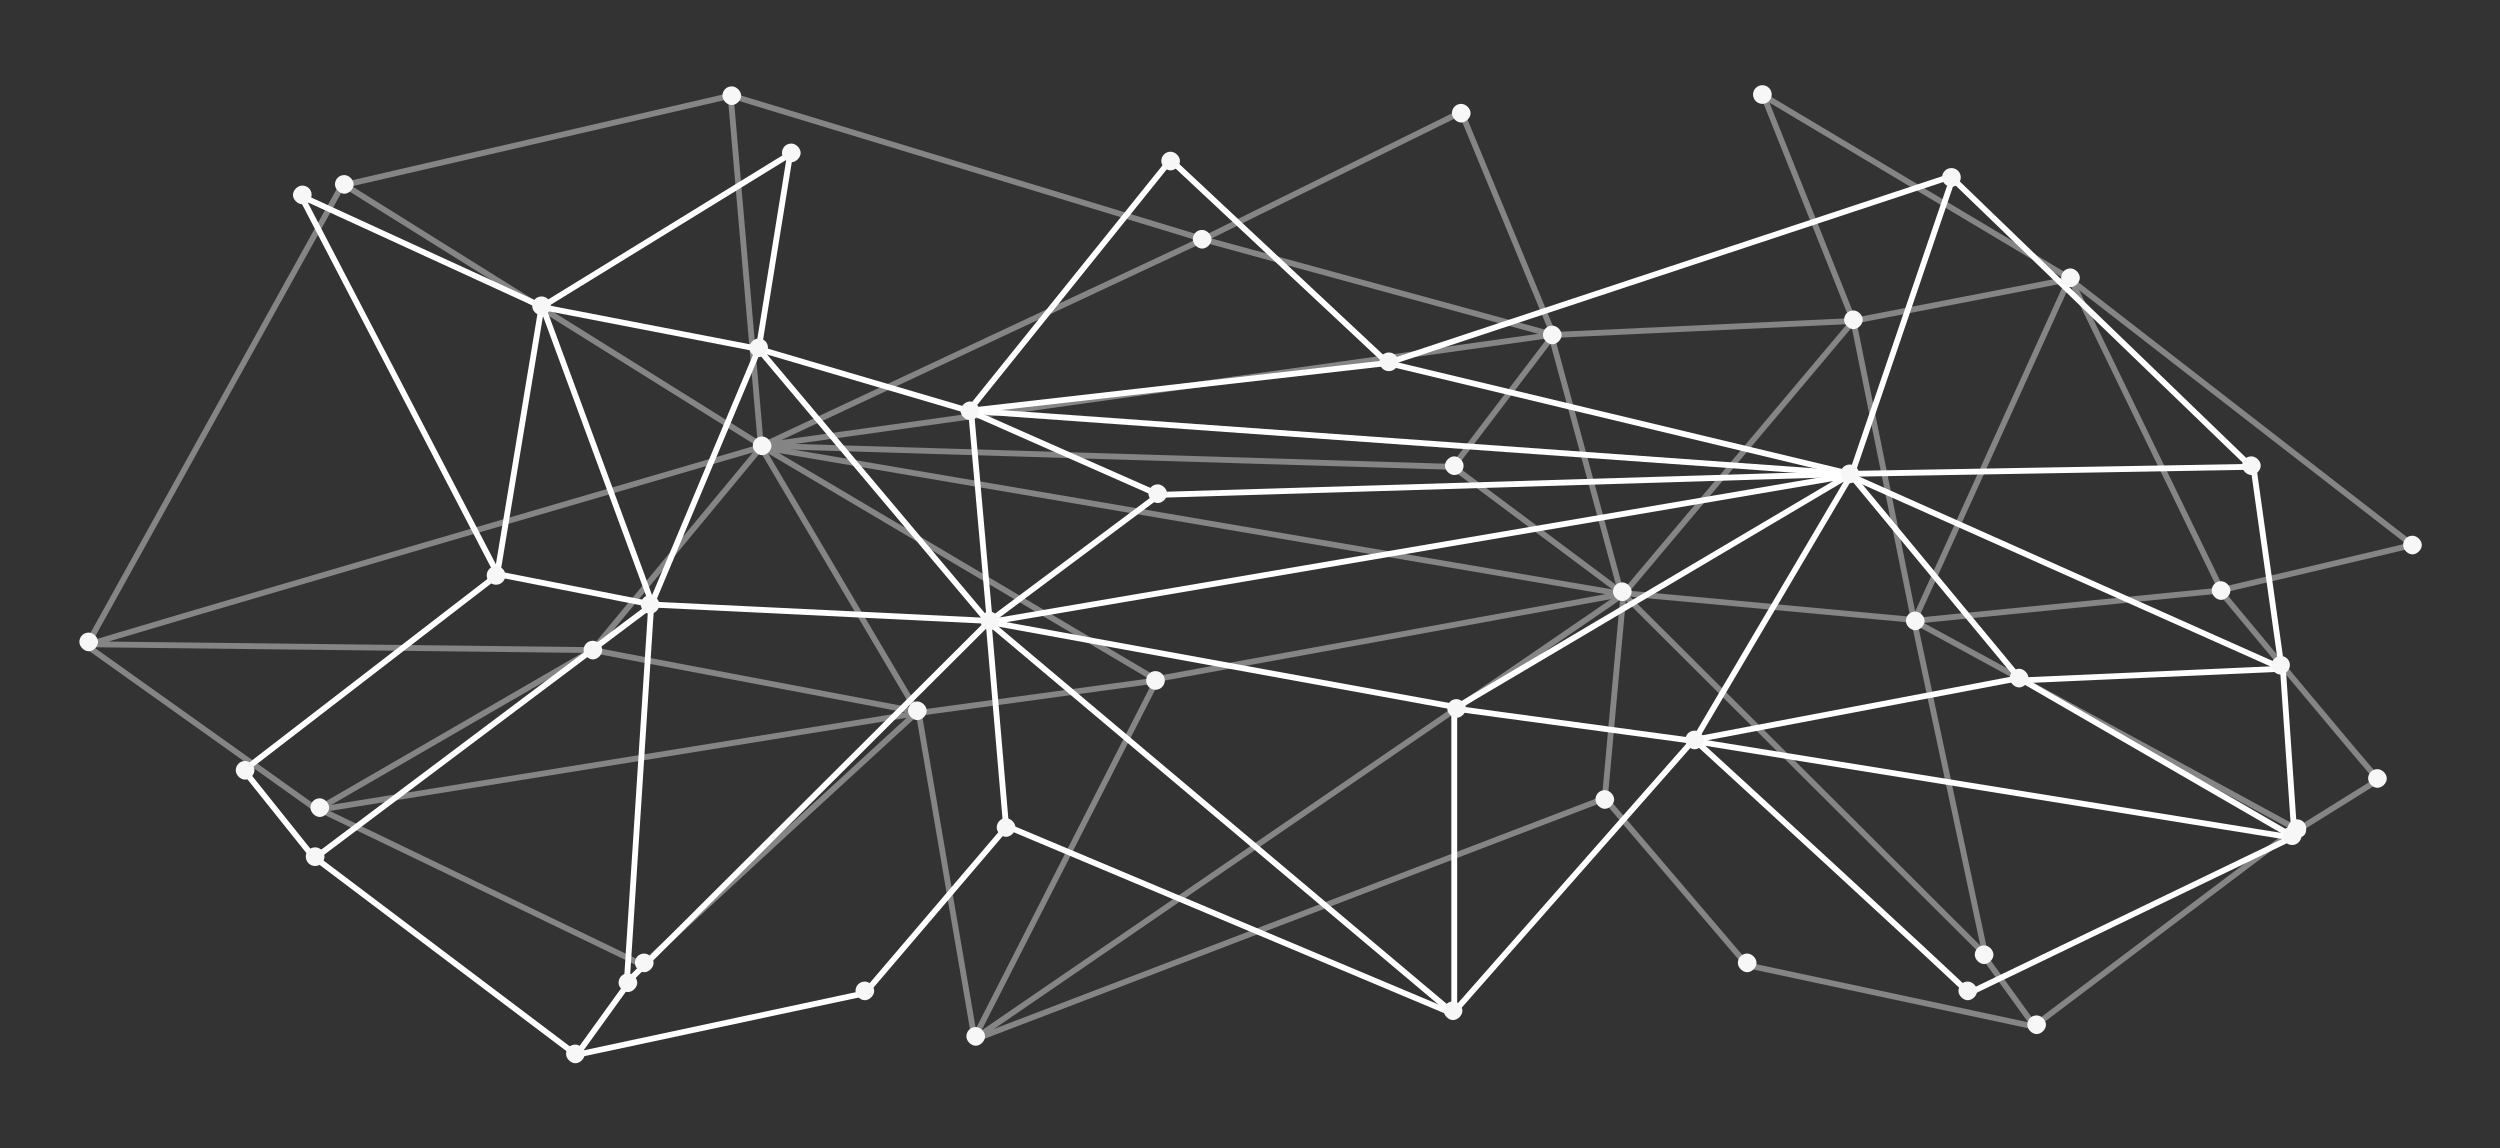 <?xml version="1.0" encoding="UTF-8"?>
<svg id="OBJECTS" xmlns="http://www.w3.org/2000/svg" version="1.1" viewBox="0 0 214.2 98.4">
  <rect x="0" y="0" width="214.2" height="98.4" fill="#333333" stroke="none"/>
  <!-- Generator: Adobe Illustrator 29.0.1, SVG Export Plug-In . SVG Version: 2.1.0 Build 192)  -->
  <defs>
    <style>
      .st0 {
        fill: none;
        stroke: #fff;
        stroke-linecap: round;
        stroke-linejoin: round;
        stroke-width: .5px;
      }

      .st1 {
        opacity: .4;
      }

      .st2 {
        fill: #f7f7f7;
      }
    </style>
  </defs>
  <g>
    <g class="st1">
      <polyline class="st0" points="78.7 61 83.5 89 139.1 50.9 170.1 81.8 164 53.2"/>
      <path class="st0" d="M196.9,71.1l6.9-4.3c-.4-.3-13.6-16.2-13.6-16.2l-26.2,2.6,13.3-29.3,29.4,22.8-16.5,3.9"/>
      <polyline class="st0" points="164 53.2 158.8 27.5 133.1 28.7 125.2 9.6 103.1 20.5 62.7 8.2"/>
      <polyline class="st0" points="139.1 50.9 158.8 27.5 151.1 8.2 177.4 23.9 158.8 27.5"/>
      <polyline class="st0" points="133.1 28.7 103.1 20.5 65.3 38.2"/>
      <line class="st0" x1="177.4" y1="23.9" x2="190.3" y2="50.5"/>
      <path class="st0" d="M27.3,69.3l27.8,13.4c1.1-1.2,23.5-21.7,23.5-21.7l-13.4-22.7,73.8,12.6-40,7.3-33.8-20,67.7-9.5,6,22.1,24.9,2.3,32.9,17.9-22.4,16.9-4.4-6.1"/>
      <path class="st0" d="M174.5,88l-24.8-5.3-12.2-14.3-54.1,20.7,15.7-30.8-20.5,2.8-51.4,8.3-19.8-14.1c.9-.4,57.8-17,57.8-17l-2.6-30.1-33.3,7.7L7.5,55.2l43.3.5"/>
      <polyline class="st0" points="137.5 68.4 139.1 50.9 124.5 40 133.1 28.7"/>
      <polyline class="st0" points="124.5 40 65.3 38.2 50.8 55.7"/>
      <polyline class="st0" points="78.7 61 50.8 55.7 27.3 69.3"/>
      <line class="st0" x1="29.6" y1="15.9" x2="65.3" y2="38.2"/>
    </g>
    <g>
      <polyline class="st0" points="145.1 63.4 124.5 86.8 84.7 53.3 53.7 84.2 55.8 51.8"/>
      <path class="st0" d="M26.9,73.5l-6-7.5c.4-.3,21.8-16.8,21.8-16.8l13.2,2.6-9.4-25.5-20.7-9.5,16.9,32.5"/>
      <polyline class="st0" points="55.8 51.8 65 29.9 83 35.2 100.3 13.7 118.9 31.1 167.2 15.1"/>
      <polyline class="st0" points="84.7 53.3 65 29.9 67.7 13.2 46.4 26.3 65 29.9"/>
      <polyline class="st0" points="83 35.2 118.9 31.1 158.5 40.6"/>
      <line class="st0" x1="46.4" y1="26.3" x2="42.6" y2="49.2"/>
      <path class="st0" d="M196.5,71.7l-27.8,13.4c-1.1-1.2-23.5-21.7-23.5-21.7l13.4-22.7-73.8,12.6,40,7.3,33.8-20-75.4-5.4,1.6,18-28.9-1.4-28.9,21.7,22.4,16.9,4.4-6.1"/>
      <path class="st0" d="M49.3,90.4l24.8-5.3,12.2-14.3,38.3,16.1v-26.2c0,0,20.6,2.8,20.6,2.8l51.4,8.3-1-14.5c-.9-.4-37-16.5-37-16.5l8.7-25.5,25.8,24.9,2.4,17.1-22.4,1"/>
      <polyline class="st0" points="86.2 70.8 84.7 53.3 99.3 42.4 83 35.2"/>
      <polyline class="st0" points="99.3 42.4 158.5 40.6 173 58.1"/>
      <polyline class="st0" points="145.1 63.4 173 58.1 196.5 71.7"/>
      <line class="st0" x1="192.8" y1="40" x2="158.5" y2="40.6"/>
    </g>
  </g>
  <g>
    <circle class="st2" cx="46.4" cy="26.2" r=".8"/>
    <path class="st2" d="M67.8,12.3c-.5,0-.8.4-.8.8s.4.8.8.8.8-.4.8-.8-.4-.8-.8-.8Z"/>
    <path class="st2" d="M65.8,29.8c0-.5-.4-.8-.8-.8s-.8.4-.8.8.4.8.8.8.8-.4.8-.8Z"/>
    <path class="st2" d="M100.3,13c-.5,0-.8.4-.8.8s.4.8.8.8.8-.4.8-.8-.4-.8-.8-.8Z"/>
    <path class="st2" d="M83.9,35.2c0-.5-.4-.8-.8-.8s-.8.4-.8.8.4.8.8.8.8-.4.8-.8Z"/>
    <path class="st2" d="M99.2,41.5c-.5,0-.8.4-.8.8s.4.8.8.8.8-.4.8-.8-.4-.8-.8-.8Z"/>
    <circle class="st2" cx="119" cy="31" r=".8"/>
    <circle class="st2" cx="167.2" cy="15.2" r=".8"/>
    <path class="st2" d="M158.5,39.8c-.5,0-.8.4-.8.8s.4.8.8.8.8-.4.8-.8-.4-.8-.8-.8Z"/>
    <path class="st2" d="M192.9,39.1c-.5,0-.8.4-.8.8s.4.8.8.8.8-.4.8-.8-.4-.8-.8-.8Z"/>
    <path class="st2" d="M196.2,57c0-.5-.4-.8-.8-.8s-.8.4-.8.8.4.8.8.8.8-.4.8-.8Z"/>
    <path class="st2" d="M145.2,62.6c-.5,0-.8.4-.8.8s.4.8.8.8.8-.4.8-.8-.4-.8-.8-.8Z"/>
    <path class="st2" d="M173,57.3c-.5,0-.8.4-.8.8s.4.8.8.8.8-.4.8-.8-.4-.8-.8-.8Z"/>
    <path class="st2" d="M74.1,84.1c-.5,0-.8.4-.8.8s.4.8.8.8.8-.4.8-.8-.4-.8-.8-.8Z"/>
    <path class="st2" d="M124.8,59.9c-.5,0-.8.4-.8.8s.4.8.8.8.8-.4.8-.8-.4-.8-.8-.8Z"/>
    <path class="st2" d="M84.8,52.4c-.5,0-.8.4-.8.8s.4.8.8.8.8-.4.8-.8-.4-.8-.8-.8Z"/>
    <path class="st2" d="M55.7,51c-.5,0-.8.4-.8.8s.4.8.8.8.8-.4.8-.8-.4-.8-.8-.8Z"/>
    <circle class="st2" cx="42.5" cy="49.3" r=".8"/>
    <path class="st2" d="M26.7,16.7c0-.5-.4-.8-.8-.8s-.8.4-.8.8.4.8.8.8.8-.4.8-.8Z"/>
    <path class="st2" d="M21,65.2c-.5,0-.8.4-.8.8s.4.8.8.8.8-.4.8-.8-.4-.8-.8-.8Z"/>
    <circle class="st2" cx="27" cy="73.4" r=".8"/>
    <path class="st2" d="M53.8,83.4c-.5,0-.8.4-.8.8s.4.8.8.8.8-.4.8-.8-.4-.8-.8-.8Z"/>
    <path class="st2" d="M86.2,70.1c-.5,0-.8.4-.8.8s.4.8.8.8.8-.4.8-.8-.4-.8-.8-.8Z"/>
    <path class="st2" d="M124.5,85.8c-.5,0-.8.4-.8.8s.4.8.8.8.8-.4.8-.8-.4-.8-.8-.8Z"/>
    <path class="st2" d="M168.6,84.1c-.5,0-.8.4-.8.8s.4.8.8.8.8-.4.8-.8-.4-.8-.8-.8Z"/>
    <path class="st2" d="M49.3,89.5c-.5,0-.8.4-.8.8s.4.8.8.8.8-.4.8-.8-.4-.8-.8-.8Z"/>
    <path class="st2" d="M177.4,23c-.5,0-.8.4-.8.8s.4.8.8.8.8-.4.8-.8-.4-.8-.8-.8Z"/>
    <circle class="st2" cx="151" cy="8.1" r=".8"/>
    <path class="st2" d="M158.8,26.6c-.5,0-.8.4-.8.8s.4.8.8.8.8-.4.8-.8-.4-.8-.8-.8Z"/>
    <path class="st2" d="M125.2,8.9c-.5,0-.8.4-.8.8s.4.8.8.8.8-.4.8-.8-.4-.8-.8-.8Z"/>
    <path class="st2" d="M133,27.9c-.5,0-.8.4-.8.8s.4.8.8.8.8-.4.8-.8-.4-.8-.8-.8Z"/>
    <path class="st2" d="M124.6,40.7c.5,0,.8-.4.8-.8s-.4-.8-.8-.8-.8.4-.8.8.4.8.8.8Z"/>
    <path class="st2" d="M103,19.7c-.5,0-.8.4-.8.8s.4.8.8.8.8-.4.8-.8-.4-.8-.8-.8Z"/>
    <path class="st2" d="M62.7,7.4c-.5,0-.8.4-.8.8s.4.8.8.8.8-.4.8-.8-.4-.8-.8-.8Z"/>
    <path class="st2" d="M65.3,37.4c-.5,0-.8.4-.8.8s.4.8.8.8.8-.4.8-.8-.4-.8-.8-.8Z"/>
    <path class="st2" d="M29.5,15c-.5,0-.8.4-.8.8s.4.8.8.8.8-.4.8-.8-.4-.8-.8-.8Z"/>
    <path class="st2" d="M7.6,54.2c-.5,0-.8.4-.8.8s.4.8.8.8.8-.4.8-.8-.4-.8-.8-.8Z"/>
    <path class="st2" d="M27.4,68.4c-.5,0-.8.4-.8.8s.4.8.8.8.8-.4.8-.8-.4-.8-.8-.8Z"/>
    <path class="st2" d="M78.6,60.1c-.5,0-.8.4-.8.8s.4.8.8.8.8-.4.8-.8-.4-.8-.8-.8Z"/>
    <path class="st2" d="M50.8,54.9c-.5,0-.8.4-.8.8s.4.8.8.8.8-.4.8-.8-.4-.8-.8-.8Z"/>
    <path class="st2" d="M149.7,81.7c-.5,0-.8.4-.8.8s.4.8.8.8.8-.4.8-.8-.4-.8-.8-.8Z"/>
    <circle class="st2" cx="99" cy="58.3" r=".8"/>
    <path class="st2" d="M139,49.9c-.5,0-.8.4-.8.8s.4.8.8.8.8-.4.8-.8-.4-.8-.8-.8Z"/>
    <path class="st2" d="M164.1,52.4c-.5,0-.8.4-.8.8s.4.8.8.8.8-.4.8-.8-.4-.8-.8-.8Z"/>
    <path class="st2" d="M190.3,49.8c-.5,0-.8.4-.8.8s.4.8.8.8.8-.4.8-.8-.4-.8-.8-.8Z"/>
    <path class="st2" d="M206.7,45.9c-.5,0-.8.4-.8.8s.4.8.8.8.8-.4.8-.8-.4-.8-.8-.8Z"/>
    <path class="st2" d="M203.7,65.9c-.5,0-.8.4-.8.8s.4.8.8.8.8-.4.8-.8-.4-.8-.8-.8Z"/>
    <path class="st2" d="M196.8,70.2c-.4,0-.7.3-.8.7-.3.1-.4.4-.4.7,0,.5.4.8.8.8s.7-.3.8-.7c.3-.1.4-.4.4-.7,0-.5-.4-.8-.8-.8Z"/>
    <path class="st2" d="M170,81c-.5,0-.8.4-.8.8s.4.8.8.8.8-.4.8-.8-.4-.8-.8-.8Z"/>
    <path class="st2" d="M137.5,67.7c-.5,0-.8.4-.8.8s.4.8.8.8.8-.4.8-.8-.4-.8-.8-.8Z"/>
    <path class="st2" d="M83.6,88c-.5,0-.8.4-.8.8s.4.8.8.8.8-.4.8-.8-.4-.8-.8-.8Z"/>
    <path class="st2" d="M55.2,81.7c-.5,0-.8.4-.8.8s.4.8.8.8.8-.4.8-.8-.4-.8-.8-.8Z"/>
    <path class="st2" d="M174.5,87c-.5,0-.8.4-.8.8s.4.8.8.8.8-.4.8-.8-.4-.8-.8-.8Z"/>
  </g>
</svg>